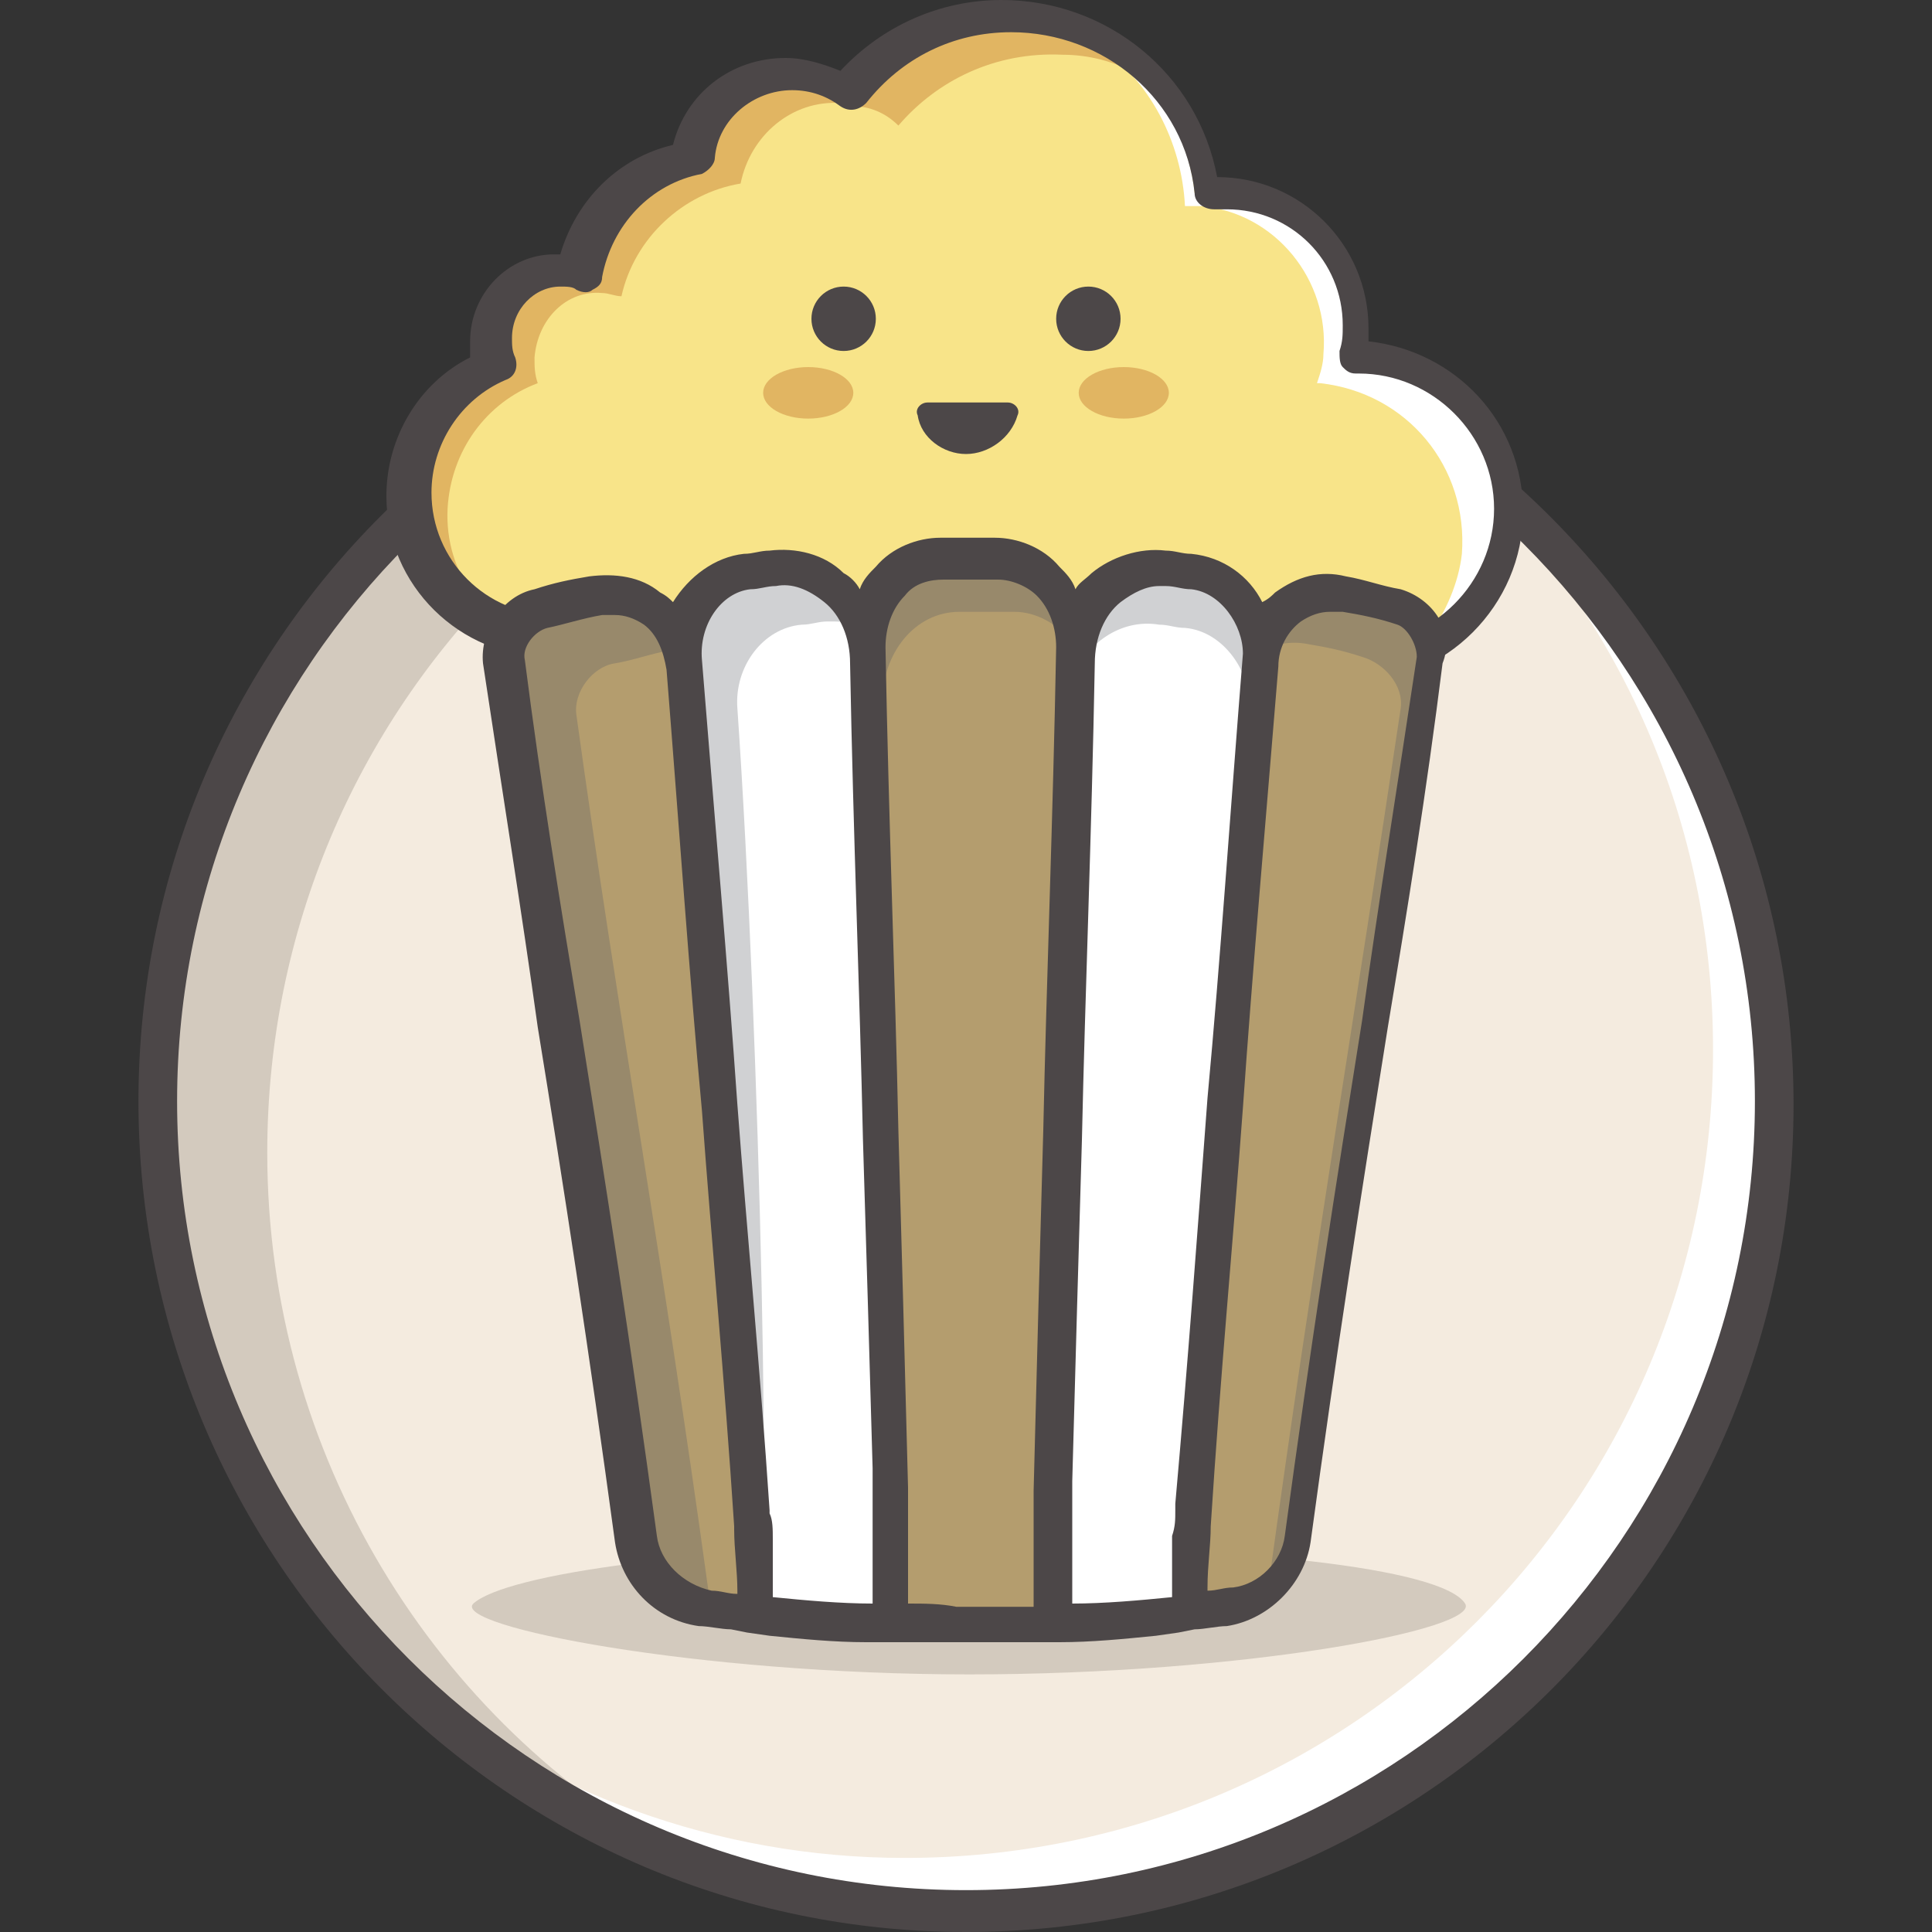 <?xml version="1.0" encoding="utf-8"?>
<!-- Generator: Adobe Illustrator 19.0.0, SVG Export Plug-In . SVG Version: 6.00 Build 0)  -->
<svg version="1.1" id="Capa_1" xmlns="http://www.w3.org/2000/svg" xmlns:xlink="http://www.w3.org/1999/xlink" x="0px" y="0px"
	 viewBox="0 0 60 60" style="enable-background:new 0 0 60 60;" xml:space="preserve">
<rect x="0" y="0" width="60" height="60" fill="#333333" stroke="none"/>
<style type="text/css">
	.st0{fill:#F4EBDF;}
	.st1{fill:#D3CABE;}
	.st2{fill:#FFFFFF;}
	.st3{fill:#4C4748;}
	.st4{fill:#F8E489;}
	.st5{fill:#E1B562;}
	.st6{fill:#B49D6E;}
	.st7{fill:#98896B;}
	.st8{fill:#D0D1D3;}
</style>
<g id="XMLID_1_">
	<ellipse id="XMLID_3_" class="st0" cx="30" cy="34.2" rx="25.1" ry="25.1"/>
	<path id="XMLID_10_" class="st1" d="M8.3,35.8c0-13.9,11.2-25.1,25.1-25.1c3.1,0,6,0.6,8.8,1.6c-3.6-2-7.8-3.2-12.2-3.2
		C16.1,9.1,4.9,20.4,4.9,34.2c0,10.8,6.8,20,16.3,23.5C13.5,53.5,8.3,45.2,8.3,35.8z"/>
	<path id="XMLID_9_" class="st2" d="M45.6,14.6c4.7,4.6,7.6,10.9,7.6,18c0,13.9-11.2,25.1-25.1,25.1c-5.9,0-11.3-2.1-15.6-5.5
		c4.5,4.4,10.7,7.2,17.5,7.2c13.9,0,25.1-11.3,25.1-25.1C55.1,26.3,51.4,19.2,45.6,14.6z"/>
	<path id="XMLID_4_" class="st3" d="M30,60C15.8,60,4.3,48.4,4.3,34.2S15.8,8.5,30,8.5c14.2,0,25.7,11.6,25.7,25.8S44.2,60,30,60z
		 M30,9.7c-13.5,0-24.5,11-24.5,24.5s11,24.5,24.5,24.5s24.5-11,24.5-24.5S43.5,9.7,30,9.7z"/>
	<path id="XMLID_2_" class="st1" d="M45.5,49.8c0.5,0.8-6.9,2.2-15.4,2.2s-16.1-1.5-15.4-2.2c1-0.9,6.9-1.8,15.4-1.8
		S44.8,48.7,45.5,49.8z"/>
	<g id="XMLID_83_">
		<path id="XMLID_57_" class="st4" d="M42,11.1c0,0-0.1,0-0.1,0c0.1-0.3,0.1-0.6,0.1-0.9C42,7.9,40.2,6,37.9,6c-0.2,0-0.3,0-0.5,0
			c-0.4-3.1-3-5.5-6.2-5.5c-2,0-3.8,1-5,2.4c-0.5-0.4-1.1-0.6-1.8-0.6c-1.5,0-2.8,1.1-3,2.6c-1.8,0.4-3.2,1.8-3.5,3.6
			c-0.2-0.1-0.4-0.1-0.6-0.1c-1.1,0-2,0.9-2,2.1c0,0.3,0.1,0.6,0.2,0.8c-1.6,0.7-2.7,2.2-2.7,4c0,2.4,2,4.4,4.4,4.4
			c0.5,0,1-0.1,1.5-0.3v2.6h21.2V20c0.7,0.4,1.5,0.6,2.4,0.6c2.6,0,4.8-2.1,4.8-4.8C46.8,13.2,44.7,11.1,42,11.1z"/>
		<g id="XMLID_87_">
			<path id="XMLID_91_" class="st2" d="M41.8,11.1c0,0-0.1,0-0.1,0c0.1-0.3,0.1-0.6,0.1-0.9c0-2.3-1.9-4.2-4.2-4.2
				c-0.2,0-0.3,0-0.5,0c-0.2-2-1.4-3.6-3-4.6c1.6,1.1,2.6,3,2.7,5c0.2,0,0.3,0,0.5,0c2.3,0.2,4,2.3,3.8,4.6c0,0.3-0.1,0.6-0.2,0.9
				c0,0,0.1,0,0.1,0c2.7,0.3,4.6,2.6,4.4,5.3c-0.1,0.9-0.5,1.8-1,2.5c1.3-0.8,2.2-2.3,2.2-4C46.5,13.2,44.4,11.1,41.8,11.1z"/>
		</g>
		<g id="XMLID_85_">
			<path id="XMLID_86_" class="st5" d="M27.9,3.9c1.2-1.4,3-2.3,5.1-2.2c0.8,0,1.6,0.2,2.3,0.6c-1.1-0.9-2.4-1.4-3.9-1.4
				c-2,0-3.8,0.9-4.9,2.4C27,3.3,27.5,3.5,27.9,3.9z"/>
			<path id="XMLID_90_" class="st5" d="M13.9,15.8c0.1-1.8,1.2-3.3,2.8-3.9c-0.1-0.3-0.1-0.5-0.1-0.8c0.1-1.2,1-2.1,2.1-2
				c0.2,0,0.4,0.1,0.6,0.1c0.4-1.8,1.9-3.2,3.7-3.5c0.3-1.5,1.6-2.6,3.1-2.5c0.1,0,0.1,0,0.2,0c-0.5-0.3-1.1-0.5-1.7-0.5
				c-1.5,0-2.8,1.1-3,2.6c-1.8,0.4-3.2,1.8-3.5,3.6c-0.2-0.1-0.4-0.1-0.6-0.1c-1.1,0-2,0.9-2,2.1c0,0.3,0.1,0.6,0.2,0.8
				c-1.6,0.7-2.7,2.2-2.7,4c0,2.3,1.8,4.2,4.1,4.4C15.1,19.6,13.8,17.8,13.9,15.8z"/>
		</g>
		<path id="XMLID_80_" class="st3" d="M39.7,22.8H18.5c-0.3,0-0.6-0.2-0.6-0.6v-1.9c-0.3,0.1-0.6,0.1-0.9,0.1c-2.7,0-5-2.2-5-5
			c0-1.8,1-3.5,2.6-4.3c0-0.2,0-0.3,0-0.5c0-1.5,1.2-2.7,2.6-2.7c0.1,0,0.1,0,0.2,0c0.5-1.7,1.8-3,3.5-3.4c0.4-1.6,1.8-2.7,3.5-2.7
			c0.6,0,1.2,0.2,1.7,0.4C27.4,0.8,29.2,0,31.1,0c3.3,0,6.1,2.3,6.7,5.5c0,0,0,0,0,0c2.6,0,4.7,2.1,4.7,4.7c0,0.1,0,0.2,0,0.4
			c2.7,0.3,4.8,2.5,4.8,5.3c0,2.9-2.4,5.3-5.3,5.3c-0.6,0-1.2-0.1-1.8-0.3v1.4C40.3,22.6,40,22.8,39.7,22.8z M19.1,21.7h20.1V20
			c0-0.2,0.1-0.4,0.3-0.5c0.2-0.1,0.4-0.1,0.6,0c0.6,0.4,1.4,0.5,2.1,0.5c2.3,0,4.2-1.9,4.2-4.2c0-2.3-1.9-4.2-4.2-4.2l0,0
			c0,0-0.1,0-0.1,0c-0.2,0-0.3-0.1-0.4-0.2c-0.1-0.1-0.1-0.3-0.1-0.5c0.1-0.3,0.1-0.5,0.1-0.8c0-2-1.6-3.6-3.6-3.6
			c-0.1,0-0.3,0-0.4,0c-0.3,0-0.6-0.2-0.6-0.5c-0.3-2.9-2.8-5-5.7-5c-1.8,0-3.4,0.8-4.5,2.2c-0.2,0.2-0.5,0.3-0.8,0.1
			c-0.4-0.3-0.9-0.5-1.5-0.5c-1.2,0-2.3,0.9-2.4,2.1c0,0.2-0.2,0.4-0.4,0.5c-1.6,0.3-2.8,1.6-3.1,3.2c0,0.2-0.1,0.3-0.3,0.4
			c-0.1,0.1-0.3,0.1-0.5,0c-0.1-0.1-0.3-0.1-0.5-0.1c-0.8,0-1.5,0.7-1.5,1.6c0,0.2,0,0.4,0.1,0.6c0.1,0.3,0,0.6-0.3,0.7
			c-1.4,0.6-2.3,2-2.3,3.5c0,2.1,1.7,3.8,3.8,3.8c0.4,0,0.9-0.1,1.3-0.2c0.2-0.1,0.4,0,0.5,0.1s0.2,0.3,0.2,0.5V21.7z"/>
		<path id="XMLID_72_" class="st6" d="M23.5,50c-0.5-0.1-1-0.1-1.5-0.2c-1.1-0.2-2-1-2.1-2.1c-1.4-10.2-2.8-17.8-4.1-27.2
			c-0.1-0.7,0.5-1.5,1.2-1.6c0.6-0.1,1.1-0.3,1.7-0.4c1.4-0.3,2.5,0.7,2.6,2.1C22,31.2,22.7,39.1,23.5,50z"/>
		<path id="XMLID_68_" class="st2" d="M27.7,50.4c-1.4-0.1-2.8-0.2-4.2-0.3c-0.8-11-1.5-19-2.3-29.7c-0.1-1.3,0.8-2.5,2-2.6
			c0.3,0,0.5-0.1,0.8-0.1c1.6-0.2,2.8,1.1,2.9,2.9C27.1,31.4,27.4,39.5,27.7,50.4z"/>
		<path id="XMLID_64_" class="st6" d="M36.8,50c0.5-0.1,1-0.1,1.5-0.2c1.1-0.2,2-1,2.1-2.1c1.4-10.2,2.8-17.8,4.1-27.2
			c0.1-0.7-0.5-1.5-1.2-1.6c-0.6-0.1-1.1-0.3-1.7-0.4c-1.4-0.3-2.5,0.7-2.6,2.1C38.3,31.2,37.6,39.1,36.8,50z"/>
		<path id="XMLID_60_" class="st2" d="M32.6,50.4c1.4-0.1,2.8-0.2,4.2-0.3c0.8-11,1.5-19,2.3-29.7c0.1-1.3-0.8-2.5-2-2.6
			c-0.3,0-0.5-0.1-0.8-0.1c-1.6-0.2-2.8,1.1-2.9,2.9C33.1,31.4,32.9,39.5,32.6,50.4z"/>
		<path id="XMLID_52_" class="st6" d="M31,17.4c-0.2,0-1.6,0-1.7,0c-1.3,0-2.4,1.3-2.4,2.8c0.3,11,0.5,19.2,0.8,30.2
			c0.7,0,1.4,0,2.1,0c0.7,0,2.2,0,2.9,0c0.3-11,0.5-19.2,0.8-30.2C33.4,18.7,32.4,17.4,31,17.4z"/>
		<path id="XMLID_47_" class="st6" d="M23.5,50c-0.5-0.1-1-0.1-1.5-0.2c-1.1-0.2-2-1-2.1-2.1c-1.4-10.2-2.8-17.8-4.1-27.2
			c-0.1-0.7,0.5-1.5,1.2-1.6c0.6-0.1,1.1-0.3,1.7-0.4c1.4-0.3,2.5,0.7,2.6,2.1C22,31.2,22.7,39.1,23.5,50z"/>
		<path id="XMLID_58_" class="st7" d="M22,49.4c-1.4-10.2-2.8-17.8-4.1-27.2c-0.1-0.7,0.5-1.5,1.2-1.6c0.6-0.1,1.1-0.3,1.7-0.4
			c0.1,0,0.2,0,0.4,0c-0.3-1.1-1.3-1.8-2.5-1.6c-0.6,0.1-1.1,0.2-1.7,0.4c-0.7,0.2-1.3,0.9-1.2,1.6c1.4,9.4,2.7,17,4.1,27.2
			c0.1,1.1,1,2,2.1,2.1c0.1,0,0.1,0,0.2,0C22.1,49.7,22,49.5,22,49.4z"/>
		<path id="XMLID_53_" class="st2" d="M27.7,50.4c-1.4-0.1-2.8-0.2-4.2-0.3c-0.8-11-1.5-19-2.3-29.7c-0.1-1.3,0.8-2.5,2-2.6
			c0.3,0,0.5-0.1,0.8-0.1c1.6-0.2,2.8,1.1,2.9,2.9C27.1,31.4,27.4,39.5,27.7,50.4z"/>
		<path id="XMLID_61_" class="st8" d="M22.9,22c-0.1-1.3,0.8-2.5,2-2.6c0.3,0,0.5-0.1,0.8-0.1c0.3,0,0.7,0,1,0.1
			c-0.4-1.1-1.5-1.9-2.7-1.7c-0.3,0-0.5,0.1-0.8,0.1c-1.2,0.1-2.1,1.4-2,2.6C21.9,31,22.7,39.1,23.5,50C24,50.1,23.6,32.1,22.9,22z"
			/>
		<path id="XMLID_62_" class="st7" d="M27.4,21.8c0-1.5,1-2.8,2.4-2.8c0.2,0,1.6,0,1.7,0c0.7,0,1.4,0.4,1.8,1c0-1.4-1.1-2.6-2.4-2.6
			c-0.2,0-1.6,0-1.7,0c-1.3,0-2.4,1.3-2.4,2.8c0.3,11,0.5,19.2,0.8,30.2c0.2,0,0.3,0,0.5,0C27.9,40.1,27.7,32.2,27.4,21.8z"/>
		<path id="XMLID_63_" class="st8" d="M37,17.8c-0.3,0-0.5-0.1-0.8-0.1c-1.6-0.2-2.8,1.1-2.9,2.9c0,0.2,0,0.3,0,0.5
			c0.4-1.1,1.5-1.9,2.7-1.7c0.3,0,0.5,0.1,0.8,0.1c1.2,0.1,2.1,1.4,2,2.6c-0.7,10.1-1.4,17.9-2.2,28c0,0,0.1,0,0.1,0
			c0.8-11,1.5-19,2.3-29.7C39.2,19.1,38.2,17.9,37,17.8z"/>
		<path id="XMLID_65_" class="st7" d="M43.4,18.9c-0.6-0.1-1.1-0.3-1.7-0.4c-1.2-0.3-2.3,0.5-2.5,1.7c0.4-0.2,0.9-0.3,1.4-0.2
			c0.6,0.1,1.1,0.2,1.7,0.4c0.7,0.2,1.3,0.9,1.2,1.6c-1.4,9.4-2.7,17-4.1,27.2c0,0.1,0,0.1,0,0.2c0.6-0.4,1.1-1,1.2-1.8
			c1.4-10.2,2.8-17.8,4.1-27.2C44.6,19.8,44.1,19,43.4,18.9z"/>
		<path id="XMLID_56_" class="st3" d="M43.5,18.3c-0.6-0.1-1.1-0.3-1.7-0.4c-0.8-0.2-1.5,0-2.2,0.5c-0.1,0.1-0.2,0.2-0.4,0.3
			c-0.4-0.8-1.2-1.4-2.2-1.5c-0.3,0-0.5-0.1-0.8-0.1c-0.8-0.1-1.7,0.2-2.3,0.7c-0.2,0.2-0.4,0.3-0.5,0.5c-0.1-0.3-0.3-0.5-0.5-0.7
			c-0.5-0.6-1.3-0.9-2-0.9c-0.2,0-1.6,0-1.7,0c-0.7,0-1.5,0.3-2,0.9c-0.2,0.2-0.4,0.4-0.5,0.7c-0.1-0.2-0.3-0.4-0.5-0.5
			c-0.6-0.6-1.5-0.8-2.3-0.7c-0.3,0-0.5,0.1-0.8,0.1c-0.9,0.1-1.7,0.7-2.2,1.5c-0.1-0.1-0.2-0.2-0.4-0.3c-0.6-0.5-1.4-0.6-2.2-0.5
			c-0.6,0.1-1.1,0.2-1.7,0.4c-1,0.2-1.7,1.3-1.6,2.3c0.6,4,1.2,7.7,1.7,11.3c0.8,4.9,1.6,10.1,2.4,16c0.2,1.3,1.2,2.4,2.6,2.6
			c0.3,0,0.7,0.1,1,0.1l0,0l0.5,0.1c0,0,0,0,0,0l0.7,0.1l0,0c1,0.1,2,0.2,3,0.2l0,0l0.5,0c0,0,0,0,0,0l0.6,0l0,0c0.5,0,1,0,1.5,0
			c0.5,0,1.6,0,2.3,0l0,0l0.6,0c0,0,0,0,0,0l0.5,0l0,0c1,0,2-0.1,3-0.2l0,0l0.7-0.1c0,0,0,0,0,0l0.5-0.1l0,0c0.3,0,0.7-0.1,1-0.1
			c1.3-0.2,2.4-1.3,2.6-2.6c0.8-5.9,1.6-11,2.4-16c0.6-3.6,1.2-7.3,1.7-11.3C45.2,19.6,44.5,18.6,43.5,18.3z M34.8,18.7
			c0.4-0.3,0.8-0.5,1.2-0.5c0.1,0,0.1,0,0.2,0c0.3,0,0.5,0.1,0.8,0.1c0.9,0.1,1.6,1.1,1.6,2c-0.4,5-0.7,9.5-1.1,13.8
			c-0.3,4-0.6,8.1-1,12.6c0,0.1,0,0.1,0,0.2c0,0.3,0,0.5-0.1,0.8c0,0.1,0,0.2,0,0.4c0,0.2,0,0.4,0,0.7c0,0.1,0,0.3,0,0.4
			c0,0.1,0,0.3,0,0.4c-1,0.1-2.1,0.2-3.1,0.2c0-0.2,0-0.5,0-0.7c0-0.4,0-0.7,0-1.1c0-0.2,0-0.4,0-0.6c0-0.5,0-0.9,0-1.4c0,0,0,0,0,0
			c0.1-3.7,0.2-7.2,0.3-10.6c0.1-4.6,0.3-9.4,0.4-14.8C34,19.8,34.3,19.1,34.8,18.7z M23.3,18.3c0.3,0,0.5-0.1,0.8-0.1
			c0.5-0.1,1,0.1,1.5,0.5c0.5,0.4,0.8,1.1,0.8,1.9c0.1,5.4,0.3,10.2,0.4,14.8c0.1,3.3,0.2,6.6,0.3,10.2c0,0.2,0,0.4,0,0.6
			c0,0.3,0,0.7,0,1c0,0.3,0,0.6,0,0.9c0,0.3,0,0.6,0,1c0,0.2,0,0.5,0,0.7c-1,0-2.1-0.1-3.1-0.2c0-0.1,0-0.3,0-0.4c0-0.1,0-0.3,0-0.4
			c0-0.2,0-0.5,0-0.7c0-0.1,0-0.2,0-0.3c0-0.3,0-0.6-0.1-0.8c0,0,0-0.1,0-0.1c-0.3-4.5-0.7-8.6-1-12.6c-0.3-4.3-0.7-8.8-1.1-13.8
			C21.7,19.4,22.4,18.4,23.3,18.3z M20.4,47.7c-0.8-5.9-1.6-11-2.4-16c-0.6-3.6-1.2-7.3-1.7-11.2c-0.1-0.4,0.3-0.9,0.7-1
			c0.5-0.1,1.1-0.3,1.7-0.4c0.1,0,0.2,0,0.4,0c0.3,0,0.6,0.1,0.9,0.3c0.4,0.3,0.6,0.8,0.7,1.4c0.4,5,0.7,9.4,1.1,13.7
			c0.3,4.1,0.7,8.3,1,12.9c0,0,0,0,0,0.1c0,0.6,0.1,1.3,0.1,1.9c0,0,0,0,0,0.1c-0.3,0-0.5-0.1-0.8-0.1
			C21.2,49.2,20.5,48.5,20.4,47.7z M28.2,49.8c0-0.3,0-0.6,0-0.9c0-0.3,0-0.5,0-0.8c0-0.5,0-1,0-1.5c0-0.1,0-0.3,0-0.4
			c-0.1-3.9-0.2-7.6-0.3-11.1c-0.1-4.7-0.3-9.5-0.4-15c0-0.6,0.2-1.2,0.6-1.6c0.3-0.4,0.8-0.5,1.2-0.5c0.1,0,1.6,0,1.7,0h0
			c0.4,0,0.9,0.2,1.2,0.5c0.4,0.4,0.6,1,0.6,1.6c-0.1,5.4-0.3,10.3-0.4,15c-0.1,3.6-0.2,7.2-0.3,11.2c0,0.1,0,0.2,0,0.3
			c0,0.5,0,1,0,1.5c0,0.3,0,0.7,0,1.1c0,0.2,0,0.4,0,0.7c-0.8,0-1.8,0-2.4,0C29.2,49.8,28.7,49.8,28.2,49.8z M44,20.4
			c-0.6,4-1.2,7.7-1.7,11.3c-0.8,5-1.6,10.1-2.4,16c-0.1,0.8-0.8,1.5-1.6,1.6c-0.3,0-0.5,0.1-0.8,0.1c0,0,0,0,0-0.1
			c0-0.7,0.1-1.3,0.1-1.9c0,0,0,0,0,0c0.3-4.7,0.7-8.9,1-13c0.3-4.3,0.7-8.8,1.1-13.7c0-0.6,0.3-1.1,0.7-1.4
			c0.3-0.2,0.6-0.3,0.9-0.3c0.1,0,0.2,0,0.4,0c0.6,0.1,1.1,0.2,1.7,0.4C43.7,19.5,44,20,44,20.4z"/>
		<g id="XMLID_79_">
			<g id="XMLID_73_">
				<path id="XMLID_78_" class="st3" d="M30,14.1c0.7,0,1.4-0.5,1.6-1.2c0.1-0.2-0.1-0.4-0.3-0.4h-2.5c-0.2,0-0.4,0.2-0.3,0.4
					C28.6,13.6,29.3,14.1,30,14.1z"/>
			</g>
			<g id="XMLID_70_">
				<ellipse id="XMLID_71_" class="st3" cx="26.2" cy="9.9" rx="1" ry="1"/>
			</g>
			<g id="XMLID_67_">
				<ellipse id="XMLID_69_" class="st3" cx="33.8" cy="9.9" rx="1" ry="1"/>
			</g>
			<g id="XMLID_59_">
				<ellipse id="XMLID_66_" class="st5" cx="25.1" cy="12.2" rx="1.4" ry="0.8"/>
			</g>
			<g id="XMLID_48_">
				<ellipse id="XMLID_54_" class="st5" cx="34.9" cy="12.2" rx="1.4" ry="0.8"/>
			</g>
		</g>
	</g>
</g>
</svg>
